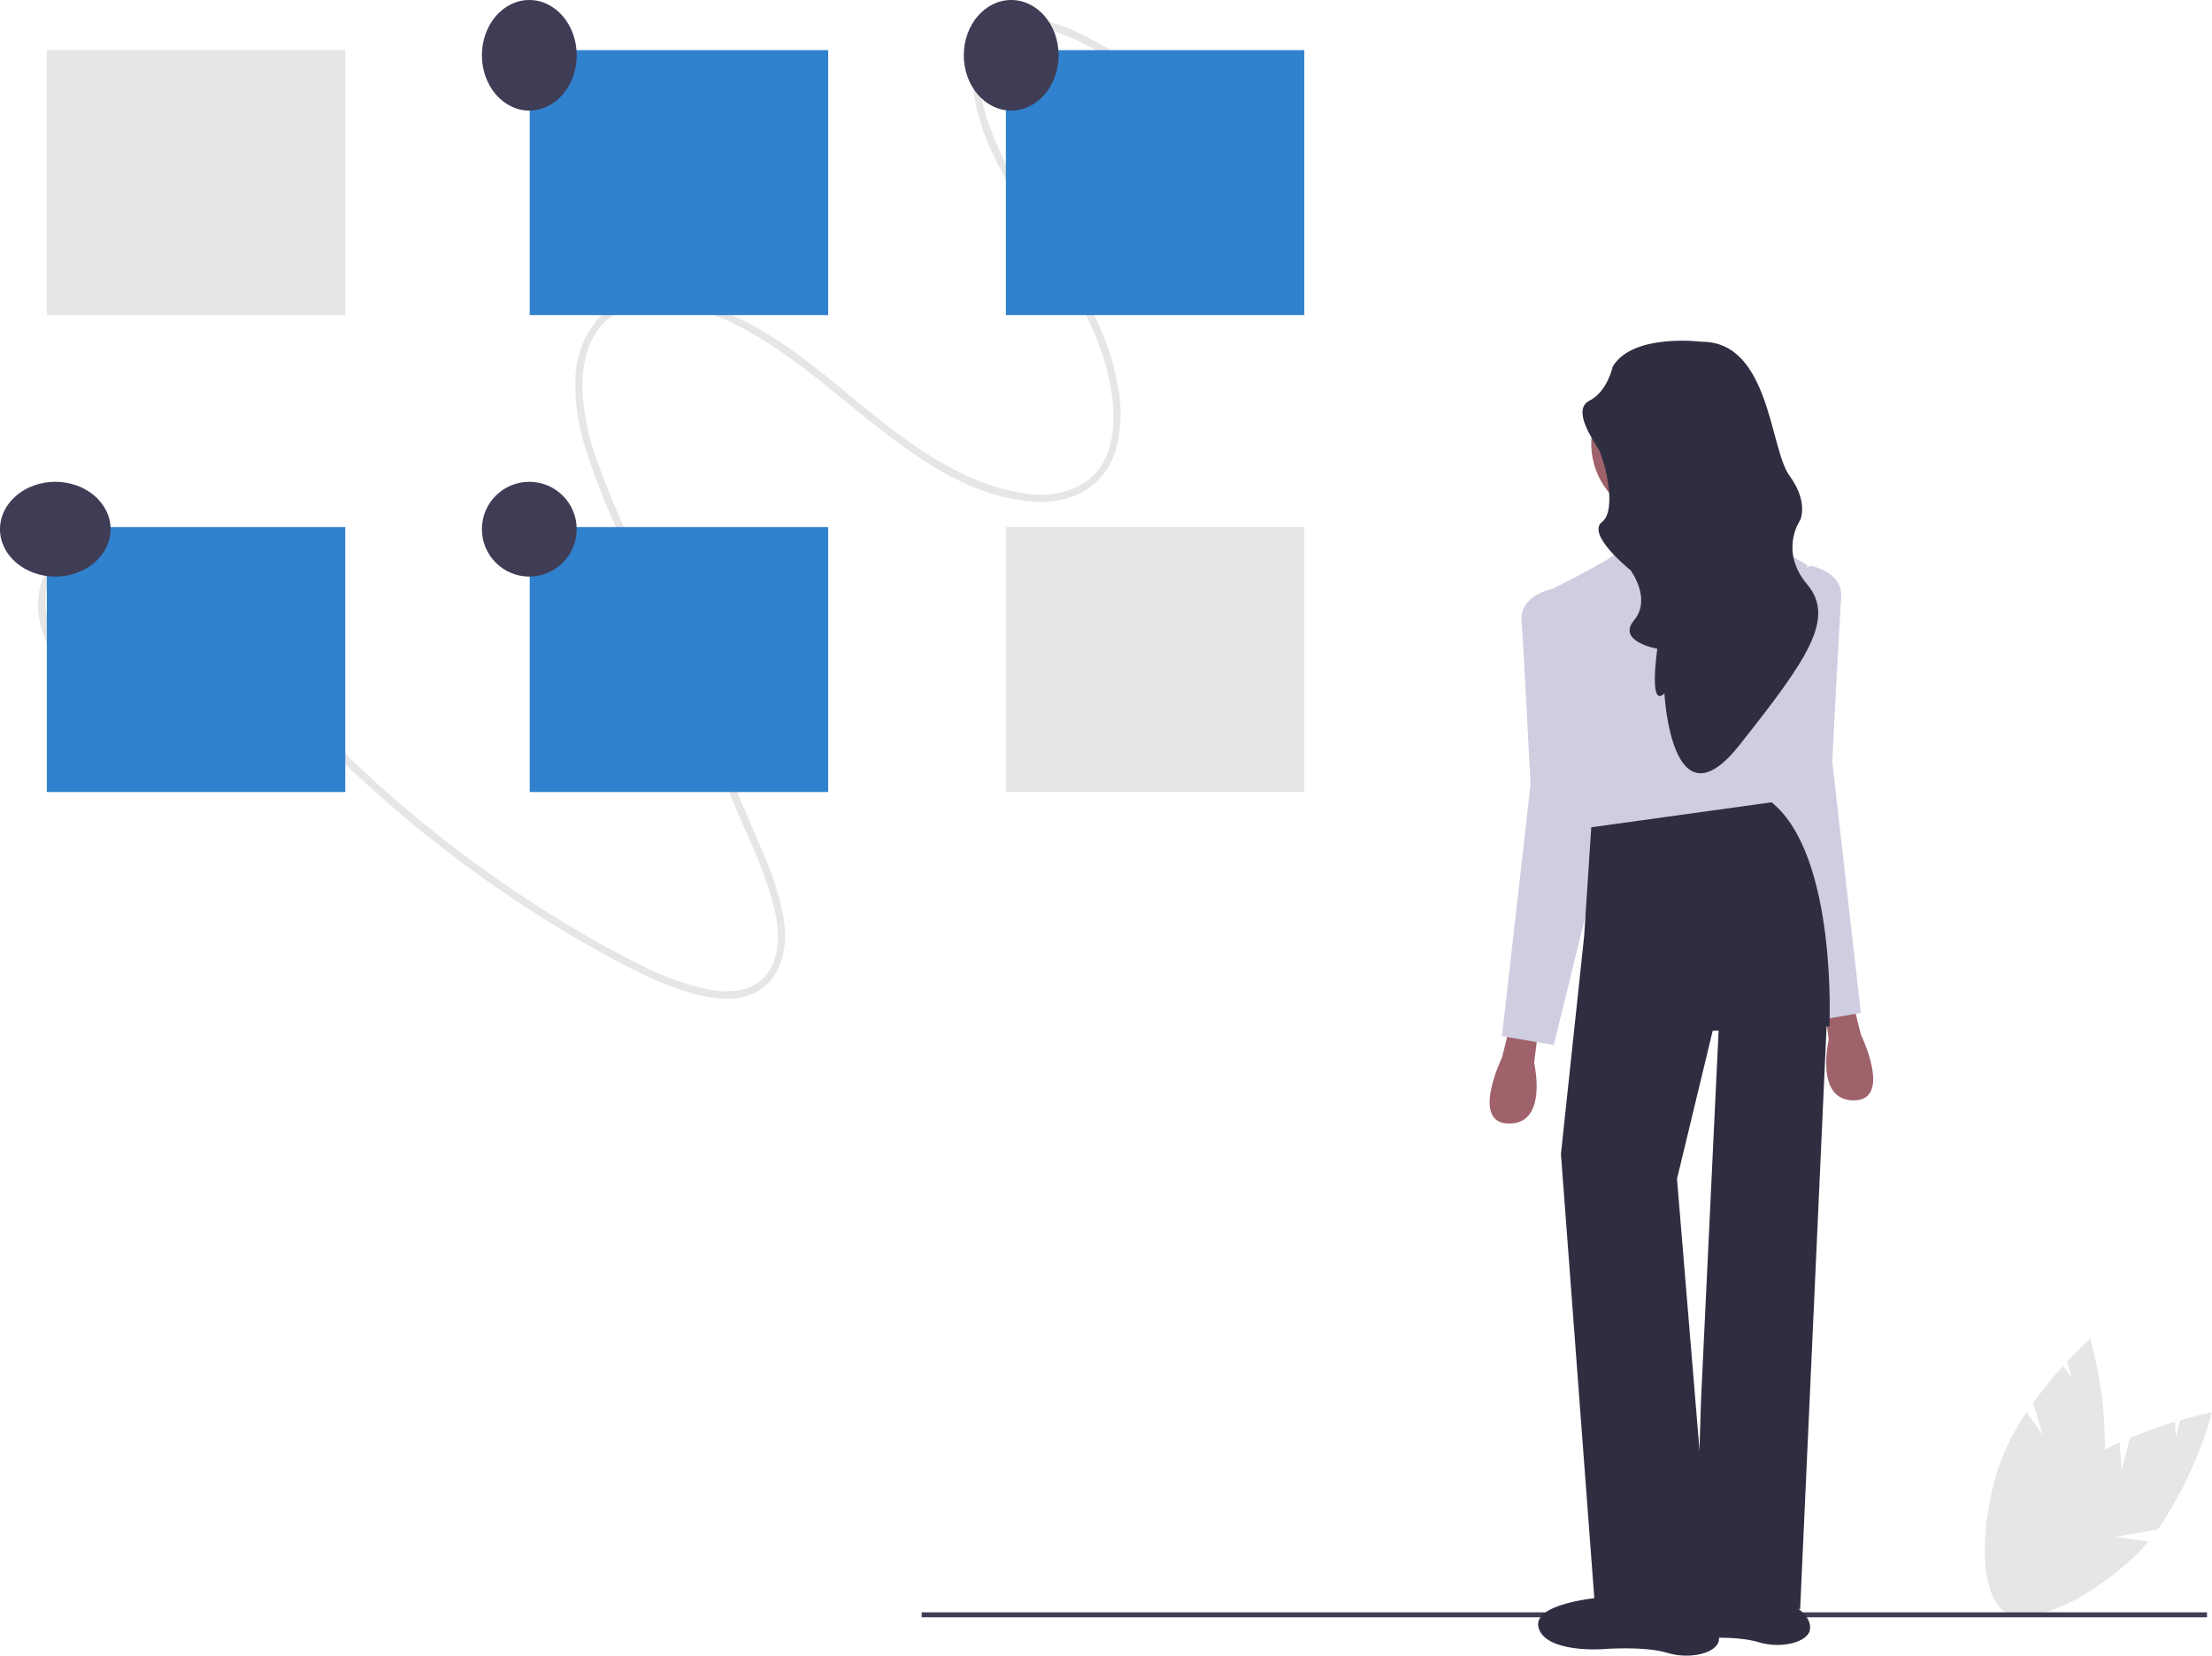 <svg xmlns="http://www.w3.org/2000/svg" width="280" height="209.619" viewBox="0 0 280 209.619"><defs><style>.a{fill:#e6e6e6;}.b{fill:#3f3d56;}.c{fill:#3182ce;}.d{fill:#2f2e41;}.e{fill:#9f616a;}.f{fill:#d0cde1;}</style></defs><path class="a" d="M972.917,692.119l1.048-4.132a53.616,53.616,0,0,1,5.693-2.042l.132,1.92.536-2.116c2.4-.685,4.031-.987,4.031-.987a51.43,51.43,0,0,1-6.829,14.793l-5.391.946,4.186.6a21.657,21.657,0,0,1-1.872,1.984c-6.727,6.244-14.219,9.109-16.735,6.4s.9-9.969,7.625-16.213a28.577,28.577,0,0,1,7.327-4.712Z" transform="translate(-704.358 -505.929)"/><path class="a" d="M960.153,667.344l-1.239-4.079a53.619,53.619,0,0,1,3.818-4.691l1.106,1.576-.635-2.089c1.7-1.826,2.941-2.929,2.941-2.929a51.424,51.424,0,0,1,1.8,16.194l-4.123,3.6,3.9-1.647a21.729,21.729,0,0,1-.577,2.666c-2.531,8.822-7.464,15.148-11.018,14.128s-4.384-9-1.853-17.82a28.583,28.583,0,0,1,3.837-7.821Z" transform="translate(-701.56 -485.642)"/><rect class="b" width="162.702" height="0.631" transform="translate(116.666 204.134)"/><path class="a" d="M174.1,205.216c-2.2-3.269-3.149-9.075.947-11.936,2.031-1.419,4.5-1.246,6.632-.621a21.473,21.473,0,0,1,7.85,4.594,63.566,63.566,0,0,1,7.074,7.6c2.183,2.631,4.4,5.231,6.717,7.739a158.863,158.863,0,0,0,30.559,25.629q4.135,2.657,8.446,5.043a75.334,75.334,0,0,0,8.265,4.1c3.772,1.517,10.236,3.637,13.582-.619,1.774-2.256,1.863-5.318,1.462-7.89a37.745,37.745,0,0,0-2.908-8.846c-5.6-13.184-11.258-26.337-16.887-39.5-1.314-3.073-2.667-6.135-3.758-9.311a29.51,29.51,0,0,1-1.892-9.348c-.018-2.829.6-6.021,2.749-8.2a9.066,9.066,0,0,1,6.64-2.392c5.829.034,11.307,3,15.834,6.129,5.625,3.886,10.594,8.606,16.2,12.521,4.525,3.161,9.845,6.026,15.62,6.388a11.32,11.32,0,0,0,6.58-1.366,9.1,9.1,0,0,0,3.935-5.295,17.521,17.521,0,0,0,.261-7.74,31.962,31.962,0,0,0-2.7-8.474c-2.73-5.834-6.46-11.061-9.673-16.6a44.733,44.733,0,0,1-4.1-8.542c-.832-2.566-1.509-5.6-.687-8.385,1.7-5.74,8.59-3.58,12.085-1.923a55.962,55.962,0,0,1,6.831,3.979c.47.31.927-.513.459-.822a53.739,53.739,0,0,0-7.2-4.15,16.141,16.141,0,0,0-6.921-1.779,6.391,6.391,0,0,0-5.328,2.736c-1.426,2.173-1.327,4.983-.944,7.315a29.384,29.384,0,0,0,3.116,8.642c1.471,2.854,3.15,5.584,4.839,8.3,3.374,5.429,7.071,10.922,8.754,17.26,1.177,4.434,1.921,11.359-2.871,14.523a10.626,10.626,0,0,1-7.087,1.343,25.984,25.984,0,0,1-8.084-2.453c-11.8-5.538-19.66-17.037-32.239-21.289-4.277-1.446-10.262-2.369-14.026,1.541a11.82,11.82,0,0,0-2.916,7.5,25.833,25.833,0,0,0,1.352,9.236,91.354,91.354,0,0,0,3.48,9.061q2.115,4.956,4.236,9.91l8.571,20.05,4.259,9.962a49.515,49.515,0,0,1,3.37,9.392c.555,2.7.712,6.412-1.665,8.584-1.888,1.724-4.646,1.644-6.856,1.244a31.506,31.506,0,0,1-8.116-2.9c-2.955-1.442-5.833-3.042-8.657-4.706a153.163,153.163,0,0,1-16.707-11.408,159.222,159.222,0,0,1-15.149-13.511q-3.607-3.656-6.971-7.545c-2.311-2.673-4.481-5.472-6.875-8.072a33.657,33.657,0,0,0-7.291-6.188,14.689,14.689,0,0,0-7.85-2.451,7.116,7.116,0,0,0-5.225,2.507,8.776,8.776,0,0,0-1.937,5.558,11.309,11.309,0,0,0,2.019,6.377c.315.467,1.112-.033.8-.5Z" transform="translate(-166.469 -122.801)"/><rect class="a" width="37.781" height="33.545" transform="translate(5.926 6.35)"/><rect class="c" width="37.781" height="33.545" transform="translate(5.926 66.731)"/><rect class="c" width="37.781" height="33.545" transform="translate(127.322 6.35)"/><rect class="a" width="37.781" height="33.545" transform="translate(127.322 66.731)"/><rect class="c" width="37.781" height="33.545" transform="translate(67.053 6.35)"/><rect class="c" width="37.781" height="33.545" transform="translate(67.053 66.731)"/><ellipse class="b" cx="6" cy="7" rx="6" ry="7" transform="translate(61)"/><ellipse class="b" cx="6" cy="7" rx="6" ry="7" transform="translate(122)"/><ellipse class="b" cx="7" cy="6" rx="7" ry="6" transform="translate(0 61)"/><circle class="b" cx="6" cy="6" r="6" transform="translate(61 61)"/><path class="d" d="M817.983,754.74s-8.814.678-7.91,3.842,7.91,2.712,7.91,2.712,5.424-.452,8.362.452,6.328,0,6.554-1.582-1.582-2.712-1.582-2.712l-1.13-2.26Z" transform="translate(-603.791 -553.842)"/><path class="e" d="M756.471,530.767l-.9,3.616s-4.068,8.362.9,8.362,3.164-7.684,3.164-7.684l.452-3.616Z" transform="translate(-565.442 -400.49)"/><path class="e" d="M892.311,521.45l.9,3.616s4.068,8.362-.9,8.362-3.164-7.684-3.164-7.684l-.452-3.616Z" transform="translate(-657.667 -394.111)"/><circle class="e" cx="9.718" cy="9.718" r="9.718" transform="translate(201.424 46.434)"/><path class="e" d="M816.307,315.9s1.13,5.2.452,7.684,14.011-.452,14.011-.452-5.2-8.588-4.972-8.814Z" transform="translate(-608.103 -252.292)"/><path class="f" d="M791.577,335.639s-4.068-1.13-5.424.226-9.265,5.2-9.265,5.2l5.424,33.22,23.5-5.2,4.068-31.413s-6.409-3.758-7.5-3.009S791.577,335.639,791.577,335.639Z" transform="translate(-581.114 -266.154)"/><path class="f" d="M766.428,354.625l-1.085-.582s-4.113.808-3.887,3.972,1.13,20.791,1.13,20.791l-3.616,31.865,6.554,1.13,6.554-26.667Z" transform="translate(-568.845 -279.49)"/><path class="f" d="M867.11,345.308l1.085-.582s4.113.808,3.887,3.972-1.13,20.791-1.13,20.791l3.616,31.865-6.554,1.13-6.554-26.667Z" transform="translate(-639.019 -273.111)"/><path class="d" d="M786.464,442.908l-.9,13.786-2.938,27.571,4.294,57.176,14.916.452-4.52-54.464,4.52-18.757,14.774-.547s1.045-21.6-7.316-28.38Z" transform="translate(-585.039 -338.168)"/><path class="d" d="M683.539,397.468,681.166,447.3l-.791,25.2,13.334,1.356,3.364-74.1L691.9,394.53Z" transform="translate(-465.843 -270.129)"/><path class="d" d="M806.409,254.54s-8.813-1.13-11.3,3.164c0,0-.678,3.164-2.938,4.294s.452,4.972,1.13,6.1,2.486,7.684.452,9.266,3.616,6.1,3.616,6.1,2.712,3.616.452,6.328,2.938,3.616,2.938,3.616-1.13,7.684.9,5.65c0,0,.9,17.4,9.492,6.554s12.2-16.045,8.588-20.339-.9-8.136-.9-8.136,1.13-2.26-1.356-5.65S815,254.54,806.409,254.54Z" transform="translate(-590.973 -211.27)"/><path class="d" d="M781.432,759.041s-8.814.678-7.91,3.842,7.91,2.712,7.91,2.712,5.424-.452,8.361.452,6.328,0,6.554-1.582-1.582-2.712-1.582-2.712l-1.13-2.26Z" transform="translate(-578.764 -556.787)"/></svg>